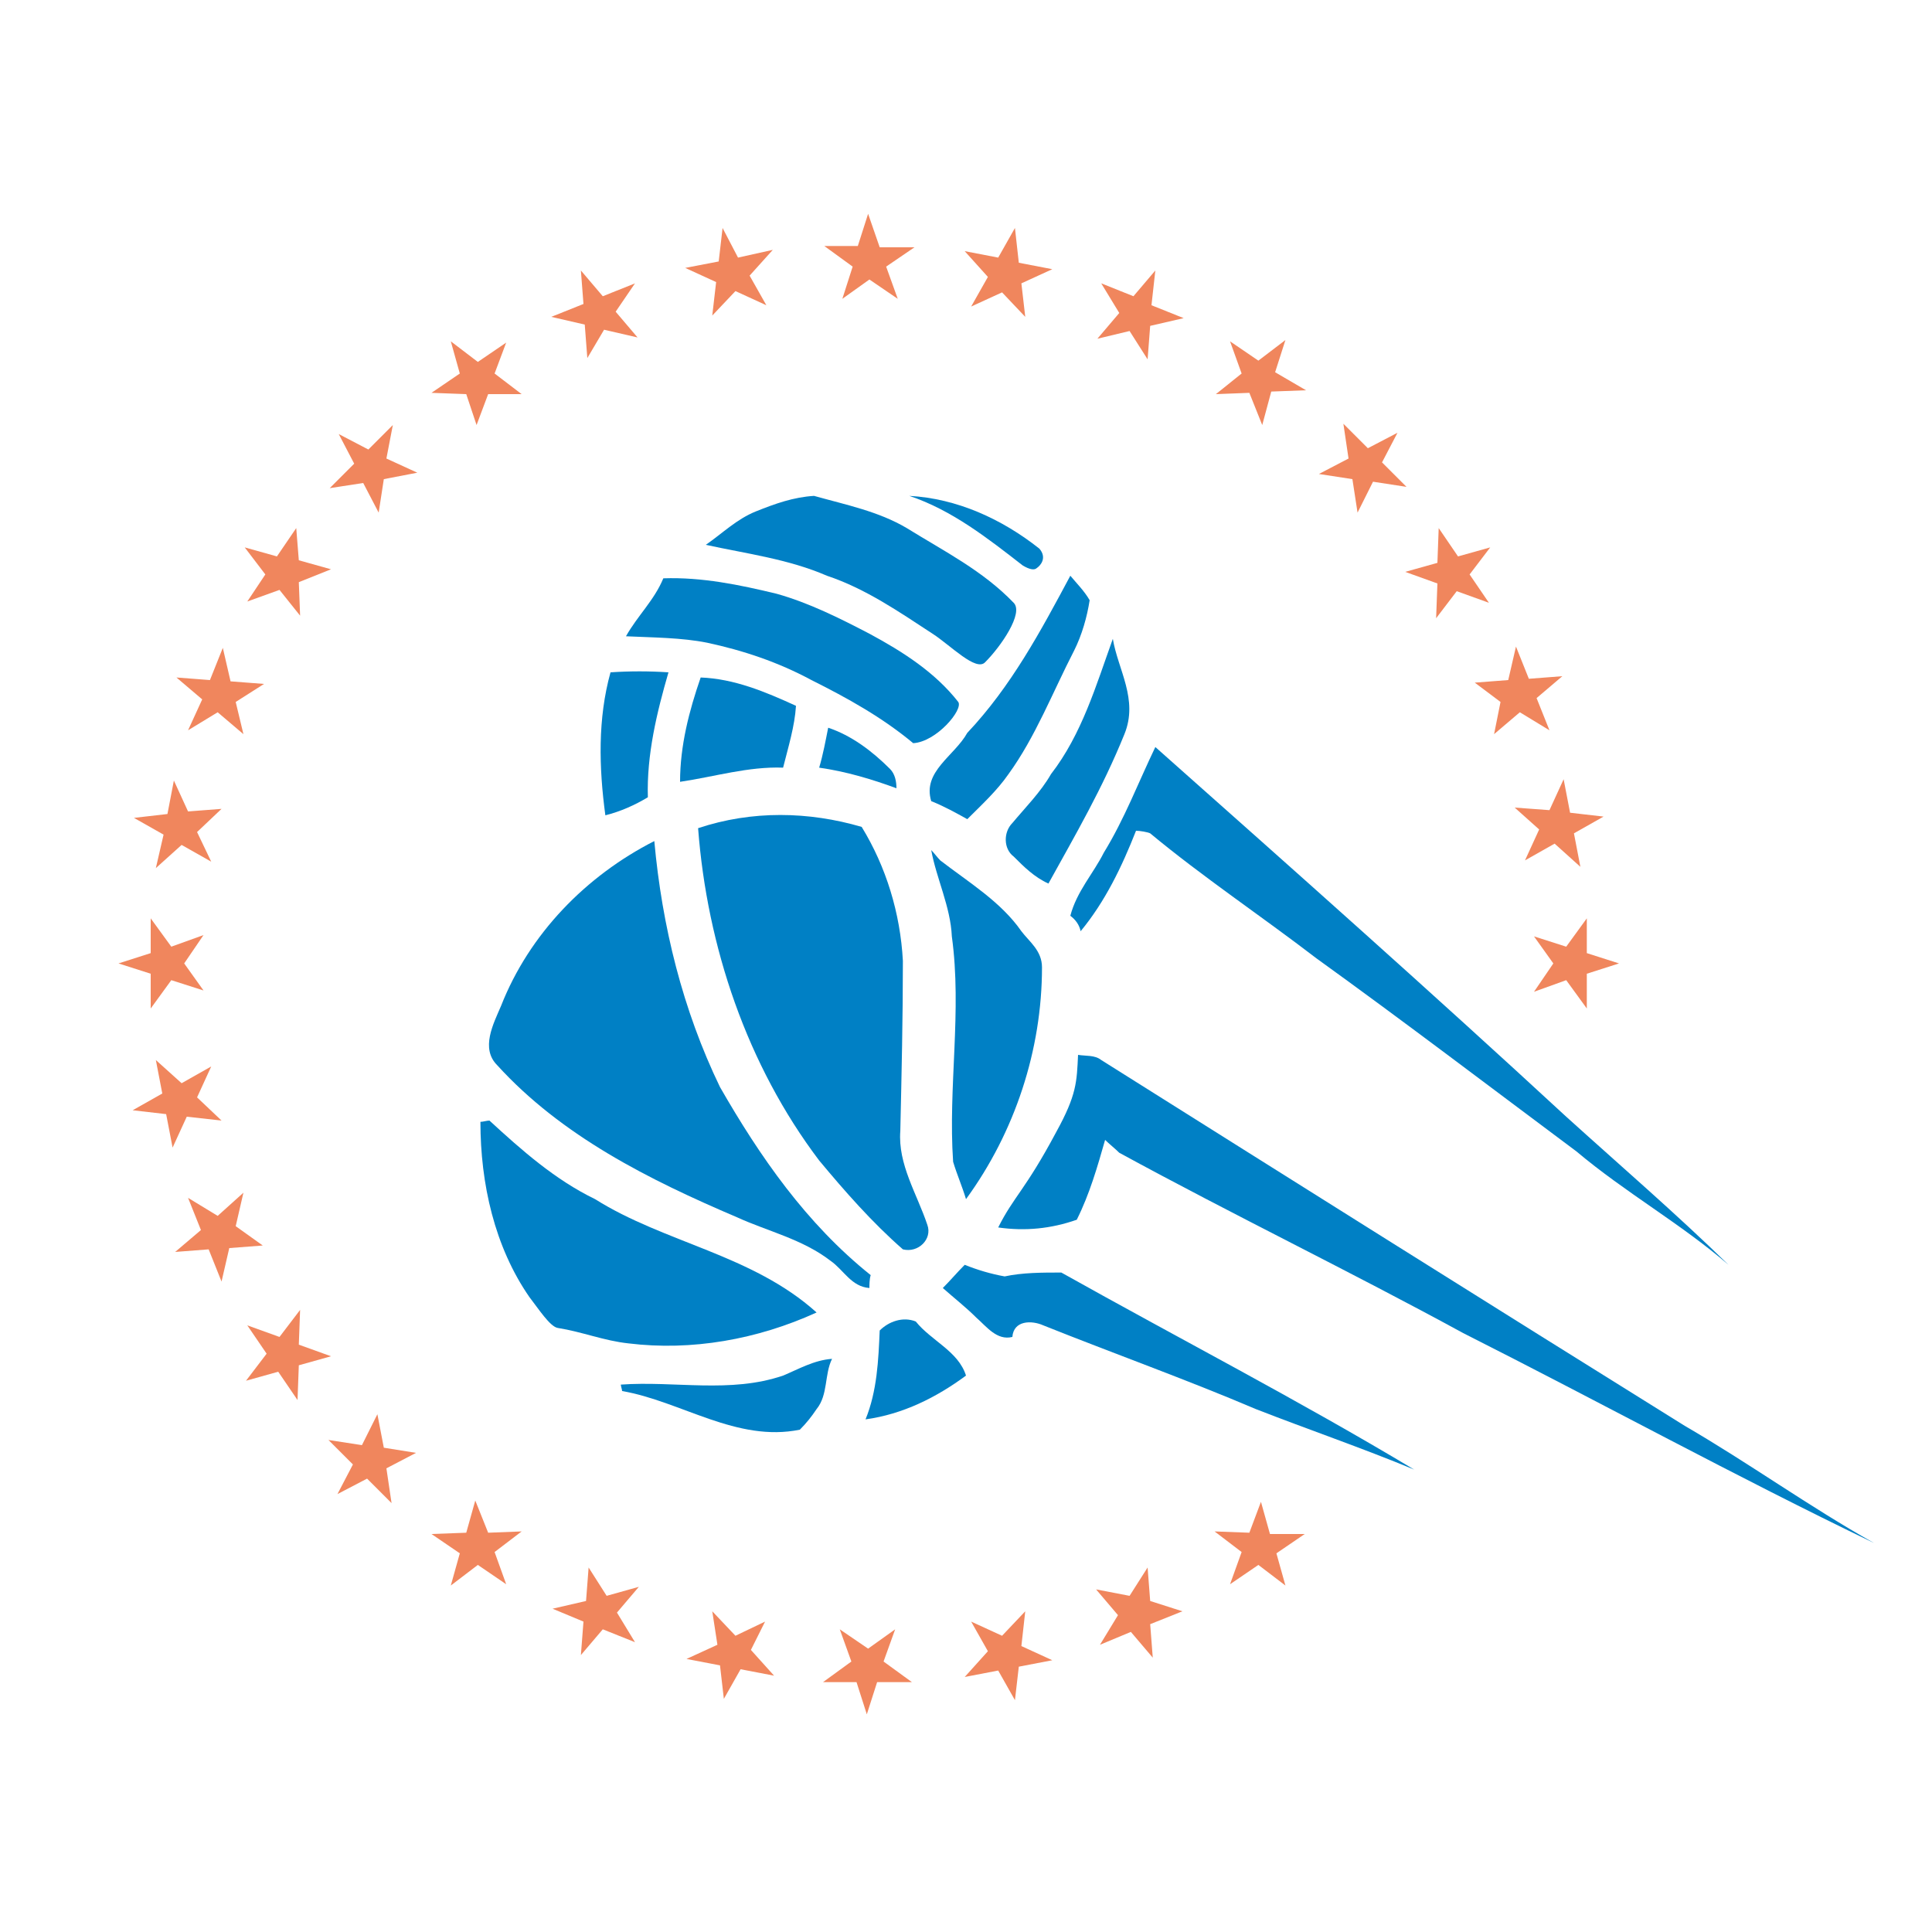 <?xml version="1.0" encoding="utf-8"?>
<!-- Generator: Adobe Illustrator 18.1.0, SVG Export Plug-In . SVG Version: 6.00 Build 0)  -->
<svg version="1.1" id="Layer_1" xmlns="http://www.w3.org/2000/svg" xmlns:xlink="http://www.w3.org/1999/xlink" x="0px" y="0px"
	 viewBox="0 0 150 150" enable-background="new 0 0 150 150" xml:space="preserve">
<g>
	<g>
		<path fill="#0080C5" d="M79.3,72.3c-1.6-2.3-4.1-3.8-6.3-5.5c-0.2-0.2-0.5-0.6-0.7-0.8c0.4,2.2,1.5,4.4,1.6,6.7
			c0.8,5.8-0.3,11.7,0.1,17.5c0.3,1,0.7,1.9,1,2.9c3.8-5.2,5.9-11.6,5.9-18C80.9,73.8,79.9,73.1,79.3,72.3z"/>
		<path fill="#0080C5" d="M55.9,84.4c-2.9-6-4.5-12.5-5.1-19.1c-5.3,2.7-9.7,7.2-11.9,12.8c-0.6,1.4-1.6,3.3-0.3,4.6
			c5,5.5,11.8,8.9,18.6,11.8c2.4,1.1,5.1,1.7,7.3,3.4c1,0.7,1.6,2,3,2.1c0-0.2,0-0.7,0.1-1C62.6,95,59,89.8,55.9,84.4z"/>
		<path fill="#0080C5" d="M72,95.1c-0.8-2.4-2.3-4.7-2.1-7.3c0.1-4.4,0.2-8.8,0.2-13.2c-0.2-3.7-1.3-7.3-3.2-10.4
			c-4.1-1.2-8.5-1.3-12.7,0.1c0.7,9.2,3.8,18.4,9.4,25.8c2,2.4,4.1,4.8,6.5,6.9C71.3,97.3,72.4,96.2,72,95.1z"/>
		<path fill="#0080C5" d="M78.6,63.9c-0.7,0.7-0.7,2,0.1,2.6c0.8,0.8,1.6,1.6,2.7,2.1c2.1-3.8,4.2-7.4,5.9-11.6
			c1.1-2.7-0.5-5-0.9-7.4c-1.3,3.6-2.4,7.4-4.8,10.5C80.8,61.5,79.6,62.7,78.6,63.9z"/>
		<path fill="#0080C5" d="M72.3,62.2c1,0.4,1.9,0.9,2.8,1.4c1.1-1.1,2.3-2.2,3.2-3.5c2.1-2.9,3.4-6.3,5.1-9.6c0.6-1.2,1-2.6,1.2-3.9
			c-0.4-0.7-1-1.3-1.5-1.9c-2.3,4.3-4.6,8.6-8,12.2C74.1,58.7,71.6,59.9,72.3,62.2z"/>
		<path fill="#0080C5" d="M83.1,71.1c0.4,0.3,0.7,0.7,0.8,1.2c1.9-2.3,3.2-5,4.3-7.8c0.3,0,0.9,0.1,1.1,0.2
			c4.1,3.4,8.6,6.4,12.9,9.7c6.8,4.9,13.5,10,20.2,15c3.8,3.2,8.1,5.6,11.8,8.8c-4.1-4-8.4-7.7-12.6-11.5
			C111.1,77,100.4,67.5,89.7,58c-1.3,2.7-2.4,5.6-4,8.2C84.9,67.8,83.6,69.2,83.1,71.1z"/>
		<path fill="#0080C5" d="M78,99.1c-1.1-0.2-2.1-0.5-3.1-0.9c-0.6,0.6-1.1,1.2-1.7,1.8c0.9,0.8,1.8,1.5,2.6,2.3
			c0.8,0.7,1.6,1.8,2.8,1.5c0.1-1.3,1.5-1.3,2.4-0.9c5.5,2.2,11.1,4.2,16.5,6.5c4.1,1.6,8.2,3,12.3,4.7c-9-5.4-18.3-10.2-27.4-15.3
			C80.9,98.8,79.4,98.8,78,99.1z"/>
		<path fill="#0080C5" d="M75,106.8c-0.6-1.9-2.7-2.7-3.9-4.2c-1-0.4-2.1,0-2.8,0.7c-0.1,2.3-0.2,4.7-1.1,6.9
			C70.1,109.8,72.7,108.5,75,106.8z"/>
		<path fill="#0080C5" d="M69.1,59.7c-1.4-1.4-3-2.6-4.8-3.2c-0.2,1-0.4,2.1-0.7,3.1c2.1,0.3,4.1,0.9,6,1.6
			C69.6,60.7,69.5,60.1,69.1,59.7z"/>
		<path fill="#0080C5" d="M63.4,109.4c0.9-1.1,0.6-2.7,1.2-3.9c-1.4,0.1-2.6,0.8-3.8,1.3c-4.1,1.4-8.4,0.4-12.6,0.7
			c0,0.1,0.1,0.4,0.1,0.5c4.6,0.8,8.9,4,13.8,3C62.6,110.5,63,110,63.4,109.4z"/>
		<path fill="#0080C5" d="M50.3,61.9c-0.1-3.3,0.7-6.6,1.6-9.7c-1.5-0.1-3-0.1-4.5,0c-1,3.6-0.9,7.4-0.4,11.1
			C48.2,63,49.3,62.5,50.3,61.9z"/>
		<path fill="#0080C5" d="M85.5,82.3c-0.5-0.4-1.2-0.3-1.8-0.4c-0.1,2.1-0.1,3.1-1.7,6c-2.4,4.5-3.3,5-4.5,7.4
			c2.1,0.3,4.1,0.1,6.1-0.6c1-2,1.6-4.1,2.2-6.2c0.3,0.3,0.8,0.7,1.1,1c8.8,4.8,17.9,9.2,26.7,14c10.7,5.4,21.1,11.1,31.9,16.3
			c-5-2.8-9.7-6.2-14.7-9.1C115.7,101.3,100.6,91.8,85.5,82.3z"/>
		<path fill="#0080C5" d="M46.2,93.1c-3.1-1.5-5.7-3.8-8.2-6.1c-0.2,0-0.5,0.1-0.7,0.1c0,4.8,1.1,9.7,3.8,13.6
			c0.7,0.9,1.6,2.3,2.2,2.4c1.9,0.3,3.6,1,5.5,1.2c4.9,0.6,10-0.3,14.6-2.4C58.4,97.4,51.6,96.5,46.2,93.1z"/>
		<path fill="#0080C5" d="M70.9,57.7c1.8-0.1,3.9-2.6,3.5-3.2c-1.8-2.3-4.3-3.9-6.9-5.3c-2.3-1.2-4.7-2.4-7.2-3.1
			c-2.9-0.7-5.8-1.3-8.8-1.2c-0.7,1.7-2,2.9-2.9,4.5c2.1,0.1,4.3,0.1,6.3,0.5c2.8,0.6,5.5,1.5,8.1,2.9
			C65.8,54.2,68.5,55.7,70.9,57.7z"/>
		<path fill="#0080C5" d="M80.5,44.1c0.3-0.2,0.8-0.8,0.2-1.5c-2.9-2.3-6.4-3.9-10.1-4.1c3.3,1.1,6.1,3.3,8.8,5.4
			C79.9,44.2,80.3,44.3,80.5,44.1z"/>
		<path fill="#0080C5" d="M54.4,52.6c-0.9,2.6-1.6,5.3-1.6,8.1c2.7-0.4,5.3-1.2,8-1.1c0.4-1.6,0.9-3.2,1-4.8
			C59.4,53.7,57,52.7,54.4,52.6z"/>
		<path fill="#0080C5" d="M76.5,51.4c1.2-1.2,3-3.8,2.2-4.6c-2.4-2.5-5.4-4-8.3-5.8c-2.2-1.3-4.7-1.8-7.2-2.5
			c-1.6,0.1-3,0.6-4.5,1.2s-2.6,1.7-3.9,2.6c3.2,0.7,6.4,1.1,9.4,2.4c3,1,5.6,2.8,8.2,4.5C73.8,50.1,75.8,52.2,76.5,51.4z"/>
	</g>
	<g>
		<g>
			<path fill="#F0865D" d="M29.8,112.4l-0.5-2.6l-1.2,2.4l-2.6-0.4l1.9,1.9l-1.2,2.3l2.3-1.2l1.9,1.9l-0.4-2.7l2.3-1.2L29.8,112.4z
				 M30.5,33l-1.9,1.9l-2.3-1.2l1.2,2.3l-1.9,1.9l2.6-0.4l1.2,2.3l0.4-2.6l2.6-0.5L30,35.6L30.5,33z M69.5,126.5l-2.1,1.5l-2.2-1.5
				l0.9,2.5l-2.2,1.6h2.6l0.8,2.5l0.8-2.5h2.7l-2.2-1.6L69.5,126.5z M49.3,22l-2.5,1l-1.7-2l0.2,2.6l-2.5,1l2.6,0.6l0.2,2.6l1.3-2.2
				l2.6,0.6l-1.7-2L49.3,22z M47.1,123.9l-1.4-2.2l-0.2,2.6l-2.6,0.6l2.4,1l-0.2,2.6l1.7-2l2.5,1l-1.4-2.3l1.7-2L47.1,123.9z
				 M18.3,95.2l0.6-2.6l-2,1.8l-2.3-1.4l1,2.5l-2,1.7l2.6-0.2l1,2.5l0.6-2.6l2.6-0.2L18.3,95.2z M105,37.2l0.4,2.6l1.2-2.4l2.6,0.4
				l-1.9-1.9l1.2-2.3l-2.3,1.2l-1.9-1.9l0.4,2.7l-2.3,1.2L105,37.2z M116.5,54.5L116,57l2-1.7l2.3,1.4l-1-2.5l2-1.7l-2.6,0.2l-1-2.5
				l-0.6,2.6l-2.6,0.2L116.5,54.5z M11.7,78.3l1.6-2.2l2.5,0.8l-1.5-2.1l1.5-2.2l-2.5,0.9l-1.6-2.2V74l-2.5,0.8l2.5,0.8V78.3z
				 M14.6,56.7l2.3-1.4l2,1.7l-0.6-2.5l2.2-1.4l-2.6-0.2l-0.6-2.6l-1,2.5l-2.6-0.2l2,1.7L14.6,56.7z M121.6,76.1l1.6,2.2v-2.7
				l2.5-0.8l-2.5-0.8v-2.7l-1.6,2.2l-2.5-0.8l1.5,2.1l-1.5,2.2L121.6,76.1z M67.4,16.6l-0.8,2.5H64l2.2,1.6l-0.8,2.5l2.1-1.5
				l2.2,1.5l-0.9-2.5l2.2-1.5h-2.7L67.4,16.6z M89.7,21L88,23l-2.5-1l1.4,2.3l-1.7,2l2.5-0.6l1.4,2.2l0.2-2.6l2.6-0.6l-2.5-1
				L89.7,21z M89.3,124.3l-0.2-2.6l-1.4,2.2l-2.6-0.5l1.7,2l-1.4,2.3l2.4-1l1.7,2l-0.2-2.6l2.5-1L89.3,124.3z M12.1,67.4l2-1.8
				l2.3,1.3l-1.1-2.3l1.9-1.8L14.6,63l-1.1-2.4l-0.5,2.6l-2.6,0.3l2.3,1.3L12.1,67.4z M19.2,46.7l2.5-0.9l1.6,2l-0.1-2.6l2.5-1
				l-2.5-0.7L23,41l-1.5,2.2L19,42.5l1.6,2.1L19.2,46.7z M117.6,62.7l1.9,1.7l-1.1,2.4l2.3-1.3l2,1.8l-0.5-2.6l2.3-1.3l-2.6-0.3
				l-0.5-2.6l-1.1,2.4L117.6,62.7z M99.8,26.4l-2.1,1.6l-2.2-1.5l0.9,2.5l-2,1.6l2.6-0.1l1,2.5l0.7-2.6l2.7-0.1L99,28.9L99.8,26.4z
				 M111.6,45.3l-0.1,2.7l1.6-2.1l2.5,0.9l-1.5-2.2l1.6-2.1l-2.5,0.7l-1.5-2.2l-0.1,2.7l-2.5,0.7L111.6,45.3z M78.8,17.7L77.5,20
				l-2.6-0.5l1.8,2l-1.3,2.3l2.4-1.1l1.8,1.9L79.3,22l2.4-1.1l-2.6-0.5L78.8,17.7z M59.4,125.9l-2.3,1.1l-1.8-1.9l0.4,2.6l-2.4,1.1
				l2.6,0.5l0.3,2.6l1.3-2.3l2.6,0.5l-1.8-2L59.4,125.9z M79.6,125.1l-1.8,1.9l-2.4-1.1l1.3,2.3l-1.8,2l2.6-0.5l1.3,2.3l0.3-2.6
				l2.6-0.5l-2.4-1.1L79.6,125.1z M39.3,26.6l-2.2,1.5l-2.1-1.6l0.7,2.5l-2.2,1.5l2.7,0.1L37,33l0.9-2.4l2.6,0l-2.1-1.6L39.3,26.6z
				 M56.1,17.7l-0.3,2.6l-2.6,0.5l2.4,1.1l-0.3,2.6l1.8-1.9l2.4,1.1l-1.3-2.3l1.8-2L57.3,20L56.1,17.7z M98.6,119.1l-0.7-2.5L97,119
				l-2.7-0.1l2.1,1.6l-0.9,2.5l2.2-1.5l2.1,1.6l-0.7-2.5l2.2-1.5L98.6,119.1z M37.9,119l-1-2.5l-0.7,2.5l-2.7,0.1l2.2,1.5l-0.7,2.5
				l2.1-1.6l2.2,1.5l-0.9-2.5l2.1-1.6L37.9,119z M17.2,87l-1.9-1.8l1.1-2.4l-2.3,1.3l-2-1.8l0.5,2.6l-2.3,1.3l2.6,0.3l0.5,2.6
				l1.1-2.4L17.2,87z M23.2,104.4l0.1-2.7l-1.6,2.1l-2.5-0.9l1.5,2.2l-1.6,2.1l2.5-0.7l1.5,2.2l0.1-2.7l2.5-0.7L23.2,104.4z"/>
		</g>
	</g>
</g>
</svg>
